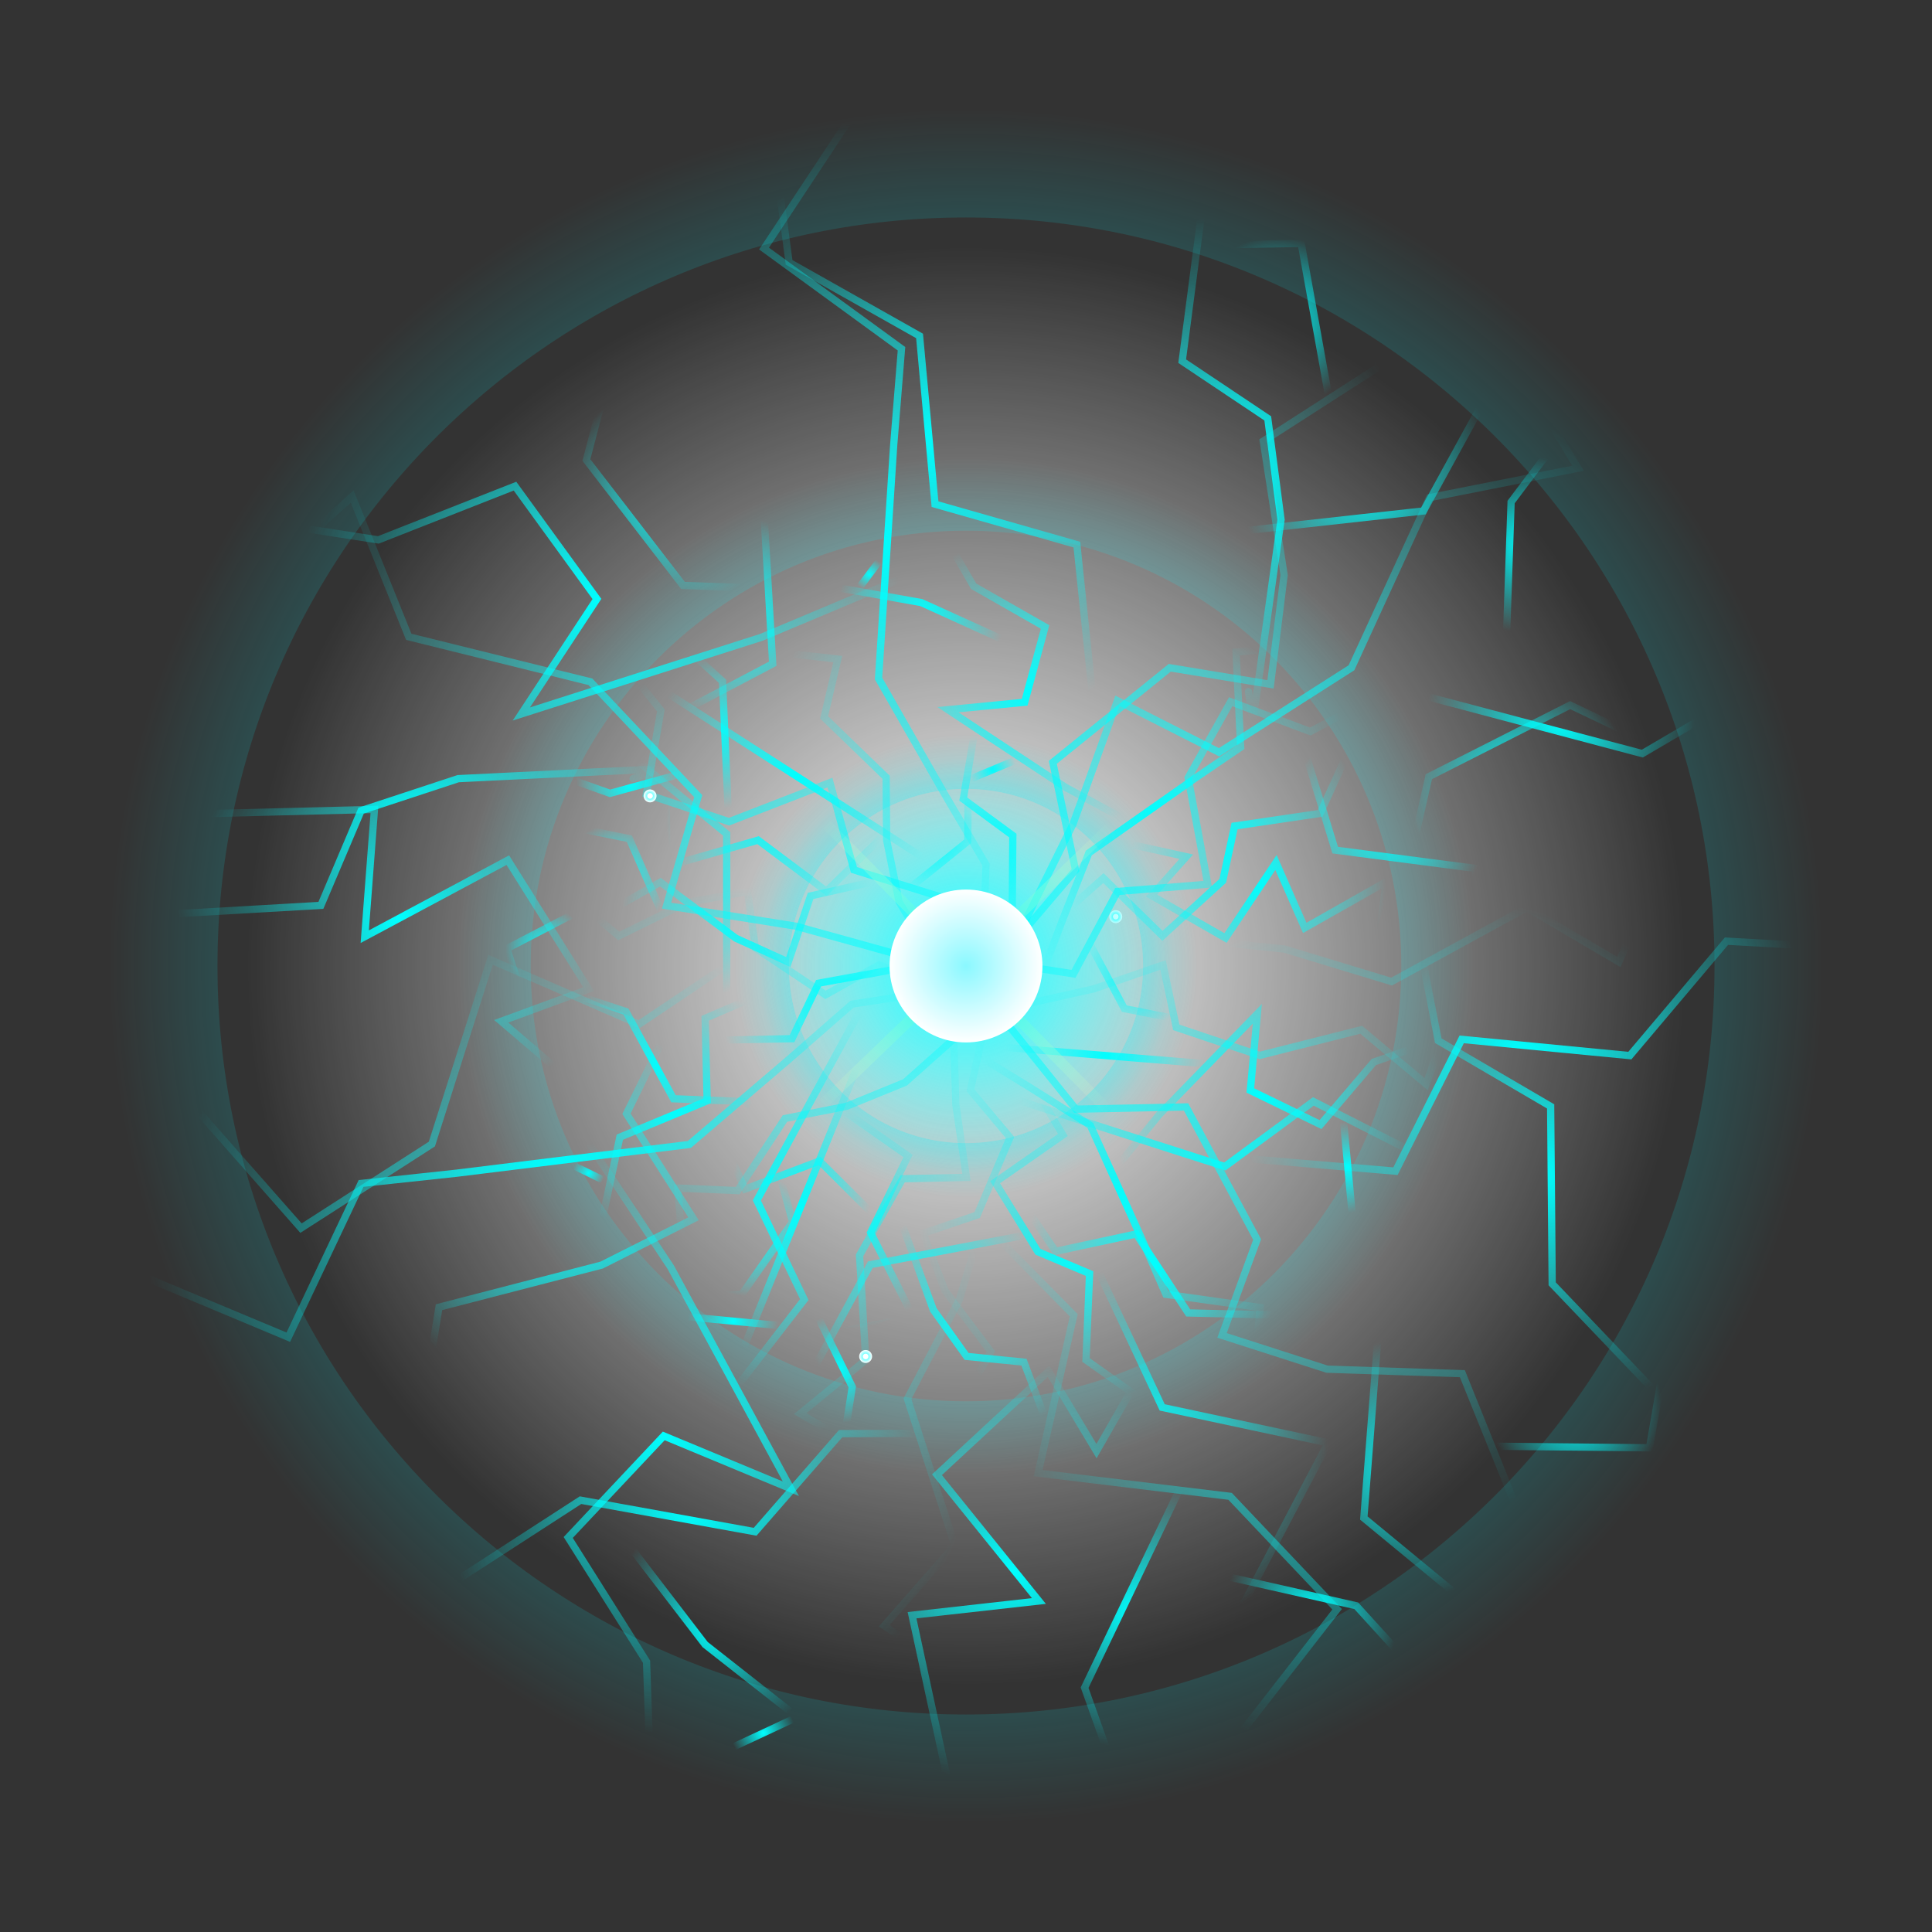 <svg version="1.1" xmlns="http://www.w3.org/2000/svg" xmlns:xlink="http://www.w3.org/1999/xlink" width="133.25" height="133.25" viewBox="0,0,133.25,133.25"><rect x="0" y="0" width="133.25" height="133.25" fill="#333333" stroke="none"/><defs><radialGradient cx="240" cy="180" r="49.597" gradientUnits="userSpaceOnUse" id="color-1"><stop offset="0" stop-color="#ffffff"/><stop offset="1" stop-color="#ffffff" stop-opacity="0"/></radialGradient><radialGradient cx="263.198" cy="179.364" r="40.298" gradientUnits="userSpaceOnUse" id="color-2"><stop offset="0" stop-color="#00ffff"/><stop offset="1" stop-color="#00ffff" stop-opacity="0"/></radialGradient><radialGradient cx="211.668" cy="207.708" r="30.108" gradientUnits="userSpaceOnUse" id="color-3"><stop offset="0" stop-color="#00ffff"/><stop offset="1" stop-color="#00ffff" stop-opacity="0"/></radialGradient><radialGradient cx="233.725" cy="150.813" r="28.997" gradientUnits="userSpaceOnUse" id="color-4"><stop offset="0" stop-color="#00ffff"/><stop offset="1" stop-color="#00ffff" stop-opacity="0"/></radialGradient><radialGradient cx="214.721" cy="154.761" r="20.67" gradientUnits="userSpaceOnUse" id="color-5"><stop offset="0" stop-color="#00ffff"/><stop offset="1" stop-color="#00ffff" stop-opacity="0"/></radialGradient><radialGradient cx="200.849" cy="176.687" r="14.722" gradientUnits="userSpaceOnUse" id="color-6"><stop offset="0" stop-color="#00ffff"/><stop offset="1" stop-color="#00ffff" stop-opacity="0"/></radialGradient><radialGradient cx="220.966" cy="217.432" r="16.506" gradientUnits="userSpaceOnUse" id="color-7"><stop offset="0" stop-color="#00ffff"/><stop offset="1" stop-color="#00ffff" stop-opacity="0"/></radialGradient><radialGradient cx="278.365" cy="186.219" r="20.075" gradientUnits="userSpaceOnUse" id="color-8"><stop offset="0" stop-color="#00ffff"/><stop offset="1" stop-color="#00ffff" stop-opacity="0"/></radialGradient><radialGradient cx="268.972" cy="170.144" r="6.989" gradientUnits="userSpaceOnUse" id="color-9"><stop offset="0" stop-color="#00ffff"/><stop offset="1" stop-color="#00ffff" stop-opacity="0"/></radialGradient><radialGradient cx="278.217" cy="167.637" r="7.733" gradientUnits="userSpaceOnUse" id="color-10"><stop offset="0" stop-color="#00ffff"/><stop offset="1" stop-color="#00ffff" stop-opacity="0"/></radialGradient><radialGradient cx="258.318" cy="145.757" r="17.398" gradientUnits="userSpaceOnUse" id="color-11"><stop offset="0" stop-color="#00ffff"/><stop offset="1" stop-color="#00ffff" stop-opacity="0"/></radialGradient><radialGradient cx="228.252" cy="166.873" r="10.409" gradientUnits="userSpaceOnUse" id="color-12"><stop offset="0" stop-color="#00ffff"/><stop offset="1" stop-color="#00ffff" stop-opacity="0"/></radialGradient><radialGradient cx="220.223" cy="174.011" r="8.476" gradientUnits="userSpaceOnUse" id="color-13"><stop offset="0" stop-color="#00ffff"/><stop offset="1" stop-color="#00ffff" stop-opacity="0"/></radialGradient><radialGradient cx="211.943" cy="196.465" r="13.086" gradientUnits="userSpaceOnUse" id="color-14"><stop offset="0" stop-color="#00ffff"/><stop offset="1" stop-color="#00ffff" stop-opacity="0"/></radialGradient><radialGradient cx="228.401" cy="196.019" r="13.532" gradientUnits="userSpaceOnUse" id="color-15"><stop offset="0" stop-color="#00ffff"/><stop offset="1" stop-color="#00ffff" stop-opacity="0"/></radialGradient><radialGradient cx="223.94" cy="204.495" r="3.123" gradientUnits="userSpaceOnUse" id="color-16"><stop offset="0" stop-color="#00ffff"/><stop offset="1" stop-color="#00ffff" stop-opacity="0"/></radialGradient><radialGradient cx="252.414" cy="213.268" r="12.563" gradientUnits="userSpaceOnUse" id="color-17"><stop offset="0" stop-color="#00ffff"/><stop offset="1" stop-color="#00ffff" stop-opacity="0"/></radialGradient><radialGradient cx="263.792" cy="224.718" r="6.097" gradientUnits="userSpaceOnUse" id="color-18"><stop offset="0" stop-color="#00ffff"/><stop offset="1" stop-color="#00ffff" stop-opacity="0"/></radialGradient><radialGradient cx="251.599" cy="224.718" r="9.22" gradientUnits="userSpaceOnUse" id="color-19"><stop offset="0" stop-color="#00ffff"/><stop offset="1" stop-color="#00ffff" stop-opacity="0"/></radialGradient><radialGradient cx="222.75" cy="225.611" r="7.733" gradientUnits="userSpaceOnUse" id="color-20"><stop offset="0" stop-color="#00ffff"/><stop offset="1" stop-color="#00ffff" stop-opacity="0"/></radialGradient><radialGradient cx="226.022" cy="232.897" r="2.231" gradientUnits="userSpaceOnUse" id="color-21"><stop offset="0" stop-color="#00ffff"/><stop offset="1" stop-color="#00ffff" stop-opacity="0"/></radialGradient><radialGradient cx="270.746" cy="214.607" r="8.922" gradientUnits="userSpaceOnUse" id="color-22"><stop offset="0" stop-color="#00ffff"/><stop offset="1" stop-color="#00ffff" stop-opacity="0"/></radialGradient><radialGradient cx="282.083" cy="210.647" r="5.948" gradientUnits="userSpaceOnUse" id="color-23"><stop offset="0" stop-color="#00ffff"/><stop offset="1" stop-color="#00ffff" stop-opacity="0"/></radialGradient><radialGradient cx="223.627" cy="193.812" r="19.268" gradientUnits="userSpaceOnUse" id="color-24"><stop offset="0" stop-color="#00ffff"/><stop offset="1" stop-color="#00ffff" stop-opacity="0"/></radialGradient><radialGradient cx="246.018" cy="168.382" r="20.518" gradientUnits="userSpaceOnUse" id="color-25"><stop offset="0" stop-color="#00ffff"/><stop offset="1" stop-color="#00ffff" stop-opacity="0"/></radialGradient><radialGradient cx="250.316" cy="196.147" r="13.224" gradientUnits="userSpaceOnUse" id="color-26"><stop offset="0" stop-color="#00ffff"/><stop offset="1" stop-color="#00ffff" stop-opacity="0"/></radialGradient><radialGradient cx="260.349" cy="189.017" r="10.679" gradientUnits="userSpaceOnUse" id="color-27"><stop offset="0" stop-color="#00ffff"/><stop offset="1" stop-color="#00ffff" stop-opacity="0"/></radialGradient><radialGradient cx="260.009" cy="174.237" r="8.949" gradientUnits="userSpaceOnUse" id="color-28"><stop offset="0" stop-color="#00ffff"/><stop offset="1" stop-color="#00ffff" stop-opacity="0"/></radialGradient><radialGradient cx="219.862" cy="189.985" r="8.89" gradientUnits="userSpaceOnUse" id="color-29"><stop offset="0" stop-color="#00ffff"/><stop offset="1" stop-color="#00ffff" stop-opacity="0"/></radialGradient><radialGradient cx="228.717" cy="195.261" r="4.853" gradientUnits="userSpaceOnUse" id="color-30"><stop offset="0" stop-color="#00ffff"/><stop offset="1" stop-color="#00ffff" stop-opacity="0"/></radialGradient><radialGradient cx="224.96" cy="198.465" r="4.315" gradientUnits="userSpaceOnUse" id="color-31"><stop offset="0" stop-color="#00ffff"/><stop offset="1" stop-color="#00ffff" stop-opacity="0"/></radialGradient><radialGradient cx="240.505" cy="204.445" r="8.122" gradientUnits="userSpaceOnUse" id="color-32"><stop offset="0" stop-color="#00ffff"/><stop offset="1" stop-color="#00ffff" stop-opacity="0"/></radialGradient><radialGradient cx="247.349" cy="199.605" r="10.699" gradientUnits="userSpaceOnUse" id="color-33"><stop offset="0" stop-color="#00ffff"/><stop offset="1" stop-color="#00ffff" stop-opacity="0"/></radialGradient><radialGradient cx="249.629" cy="186.178" r="6.905" gradientUnits="userSpaceOnUse" id="color-34"><stop offset="0" stop-color="#00ffff"/><stop offset="1" stop-color="#00ffff" stop-opacity="0"/></radialGradient><radialGradient cx="251.713" cy="180.536" r="3.85" gradientUnits="userSpaceOnUse" id="color-35"><stop offset="0" stop-color="#00ffff"/><stop offset="1" stop-color="#00ffff" stop-opacity="0"/></radialGradient><radialGradient cx="241.521" cy="171.822" r="7.898" gradientUnits="userSpaceOnUse" id="color-36"><stop offset="0" stop-color="#00ffff"/><stop offset="1" stop-color="#00ffff" stop-opacity="0"/></radialGradient><radialGradient cx="241.843" cy="166.46" r="1.621" gradientUnits="userSpaceOnUse" id="color-37"><stop offset="0" stop-color="#00ffff"/><stop offset="1" stop-color="#00ffff" stop-opacity="0"/></radialGradient><radialGradient cx="226.766" cy="169.965" r="7.454" gradientUnits="userSpaceOnUse" id="color-38"><stop offset="0" stop-color="#00ffff"/><stop offset="1" stop-color="#00ffff" stop-opacity="0"/></radialGradient><radialGradient cx="216.831" cy="167.391" r="3.717" gradientUnits="userSpaceOnUse" id="color-39"><stop offset="0" stop-color="#00ffff"/><stop offset="1" stop-color="#00ffff" stop-opacity="0"/></radialGradient><radialGradient cx="222.486" cy="163.958" r="5.259" gradientUnits="userSpaceOnUse" id="color-40"><stop offset="0" stop-color="#00ffff"/><stop offset="1" stop-color="#00ffff" stop-opacity="0"/></radialGradient><radialGradient cx="236.865" cy="155.718" r="5.784" gradientUnits="userSpaceOnUse" id="color-41"><stop offset="0" stop-color="#00ffff"/><stop offset="1" stop-color="#00ffff" stop-opacity="0"/></radialGradient><radialGradient cx="233.329" cy="152.981" r="1.102" gradientUnits="userSpaceOnUse" id="color-42"><stop offset="0" stop-color="#00ffff"/><stop offset="1" stop-color="#00ffff" stop-opacity="0"/></radialGradient><radialGradient cx="215.823" cy="173.929" r="3.747" gradientUnits="userSpaceOnUse" id="color-43"><stop offset="0" stop-color="#00ffff"/><stop offset="1" stop-color="#00ffff" stop-opacity="0"/></radialGradient><radialGradient cx="211.059" cy="178.773" r="2.816" gradientUnits="userSpaceOnUse" id="color-44"><stop offset="0" stop-color="#00ffff"/><stop offset="1" stop-color="#00ffff" stop-opacity="0"/></radialGradient><radialGradient cx="234.317" cy="160.008" r="40.298" gradientUnits="userSpaceOnUse" id="color-45"><stop offset="0" stop-color="#00ffff"/><stop offset="1" stop-color="#00ffff" stop-opacity="0"/></radialGradient><radialGradient cx="271.782" cy="205.34" r="30.108" gradientUnits="userSpaceOnUse" id="color-46"><stop offset="0" stop-color="#00ffff"/><stop offset="1" stop-color="#00ffff" stop-opacity="0"/></radialGradient><radialGradient cx="211.77" cy="194.292" r="28.997" gradientUnits="userSpaceOnUse" id="color-47"><stop offset="0" stop-color="#00ffff"/><stop offset="1" stop-color="#00ffff" stop-opacity="0"/></radialGradient><radialGradient cx="219.196" cy="212.225" r="20.67" gradientUnits="userSpaceOnUse" id="color-48"><stop offset="0" stop-color="#00ffff"/><stop offset="1" stop-color="#00ffff" stop-opacity="0"/></radialGradient><radialGradient cx="243.327" cy="221.76" r="14.722" gradientUnits="userSpaceOnUse" id="color-49"><stop offset="0" stop-color="#00ffff"/><stop offset="1" stop-color="#00ffff" stop-opacity="0"/></radialGradient><radialGradient cx="279.599" cy="194.39" r="16.506" gradientUnits="userSpaceOnUse" id="color-50"><stop offset="0" stop-color="#00ffff"/><stop offset="1" stop-color="#00ffff" stop-opacity="0"/></radialGradient><radialGradient cx="238.22" cy="143.827" r="20.075" gradientUnits="userSpaceOnUse" id="color-51"><stop offset="0" stop-color="#00ffff"/><stop offset="1" stop-color="#00ffff" stop-opacity="0"/></radialGradient><radialGradient cx="224.182" cy="156.055" r="6.989" gradientUnits="userSpaceOnUse" id="color-52"><stop offset="0" stop-color="#00ffff"/><stop offset="1" stop-color="#00ffff" stop-opacity="0"/></radialGradient><radialGradient cx="219.993" cy="147.442" r="7.733" gradientUnits="userSpaceOnUse" id="color-53"><stop offset="0" stop-color="#00ffff"/><stop offset="1" stop-color="#00ffff" stop-opacity="0"/></radialGradient><radialGradient cx="202.212" cy="171.075" r="17.398" gradientUnits="userSpaceOnUse" id="color-54"><stop offset="0" stop-color="#00ffff"/><stop offset="1" stop-color="#00ffff" stop-opacity="0"/></radialGradient><radialGradient cx="228.569" cy="196.67" r="10.409" gradientUnits="userSpaceOnUse" id="color-55"><stop offset="0" stop-color="#00ffff"/><stop offset="1" stop-color="#00ffff" stop-opacity="0"/></radialGradient><radialGradient cx="237.08" cy="203.227" r="8.476" gradientUnits="userSpaceOnUse" id="color-56"><stop offset="0" stop-color="#00ffff"/><stop offset="1" stop-color="#00ffff" stop-opacity="0"/></radialGradient><radialGradient cx="257.175" cy="191.083" r="13.532" gradientUnits="userSpaceOnUse" id="color-57"><stop offset="0" stop-color="#00ffff"/><stop offset="1" stop-color="#00ffff" stop-opacity="0"/></radialGradient><radialGradient cx="266.335" cy="193.884" r="3.123" gradientUnits="userSpaceOnUse" id="color-58"><stop offset="0" stop-color="#00ffff"/><stop offset="1" stop-color="#00ffff" stop-opacity="0"/></radialGradient><radialGradient cx="278.763" cy="150.957" r="6.097" gradientUnits="userSpaceOnUse" id="color-59"><stop offset="0" stop-color="#00ffff"/><stop offset="1" stop-color="#00ffff" stop-opacity="0"/></radialGradient><radialGradient cx="281.039" cy="162.936" r="9.22" gradientUnits="userSpaceOnUse" id="color-60"><stop offset="0" stop-color="#00ffff"/><stop offset="1" stop-color="#00ffff" stop-opacity="0"/></radialGradient><radialGradient cx="267.531" cy="146.013" r="8.922" gradientUnits="userSpaceOnUse" id="color-61"><stop offset="0" stop-color="#00ffff"/><stop offset="1" stop-color="#00ffff" stop-opacity="0"/></radialGradient><radialGradient cx="261.525" cy="135.615" r="5.948" gradientUnits="userSpaceOnUse" id="color-62"><stop offset="0" stop-color="#00ffff"/><stop offset="1" stop-color="#00ffff" stop-opacity="0"/></radialGradient><radialGradient cx="255.898" cy="196.186" r="19.268" gradientUnits="userSpaceOnUse" id="color-63"><stop offset="0" stop-color="#00ffff"/><stop offset="1" stop-color="#00ffff" stop-opacity="0"/></radialGradient><radialGradient cx="226.735" cy="178.935" r="20.518" gradientUnits="userSpaceOnUse" id="color-64"><stop offset="0" stop-color="#00ffff"/><stop offset="1" stop-color="#00ffff" stop-opacity="0"/></radialGradient><radialGradient cx="253.21" cy="169.53" r="13.224" gradientUnits="userSpaceOnUse" id="color-65"><stop offset="0" stop-color="#00ffff"/><stop offset="1" stop-color="#00ffff" stop-opacity="0"/></radialGradient><radialGradient cx="244.333" cy="161.004" r="10.679" gradientUnits="userSpaceOnUse" id="color-66"><stop offset="0" stop-color="#00ffff"/><stop offset="1" stop-color="#00ffff" stop-opacity="0"/></radialGradient><radialGradient cx="218.942" cy="186.641" r="6.921" gradientUnits="userSpaceOnUse" id="color-67"><stop offset="0" stop-color="#00ffff"/><stop offset="1" stop-color="#00ffff" stop-opacity="0"/></radialGradient><radialGradient cx="252.841" cy="200.599" r="8.89" gradientUnits="userSpaceOnUse" id="color-68"><stop offset="0" stop-color="#00ffff"/><stop offset="1" stop-color="#00ffff" stop-opacity="0"/></radialGradient><radialGradient cx="257.161" cy="171.799" r="10.699" gradientUnits="userSpaceOnUse" id="color-69"><stop offset="0" stop-color="#00ffff"/><stop offset="1" stop-color="#00ffff" stop-opacity="0"/></radialGradient><radialGradient cx="237.612" cy="171.071" r="3.85" gradientUnits="userSpaceOnUse" id="color-70"><stop offset="0" stop-color="#00ffff"/><stop offset="1" stop-color="#00ffff" stop-opacity="0"/></radialGradient><radialGradient cx="224.992" cy="176.655" r="8.736" gradientUnits="userSpaceOnUse" id="color-71"><stop offset="0" stop-color="#00ffff"/><stop offset="1" stop-color="#00ffff" stop-opacity="0"/></radialGradient><radialGradient cx="230.954" cy="182.711" r="7.898" gradientUnits="userSpaceOnUse" id="color-72"><stop offset="0" stop-color="#00ffff"/><stop offset="1" stop-color="#00ffff" stop-opacity="0"/></radialGradient><radialGradient cx="231.885" cy="197.553" r="7.454" gradientUnits="userSpaceOnUse" id="color-73"><stop offset="0" stop-color="#00ffff"/><stop offset="1" stop-color="#00ffff" stop-opacity="0"/></radialGradient><radialGradient cx="231.211" cy="207.795" r="3.717" gradientUnits="userSpaceOnUse" id="color-74"><stop offset="0" stop-color="#00ffff"/><stop offset="1" stop-color="#00ffff" stop-opacity="0"/></radialGradient><radialGradient cx="213.974" cy="194.276" r="1.102" gradientUnits="userSpaceOnUse" id="color-75"><stop offset="0" stop-color="#00ffff"/><stop offset="1" stop-color="#00ffff" stop-opacity="0"/></radialGradient><radialGradient cx="218.208" cy="168.269" r="0.446" gradientUnits="userSpaceOnUse" id="color-76"><stop offset="0" stop-color="#00ffff"/><stop offset="1" stop-color="#00ffff" stop-opacity="0"/></radialGradient><radialGradient cx="250.328" cy="176.597" r="0.446" gradientUnits="userSpaceOnUse" id="color-77"><stop offset="0" stop-color="#00ffff"/><stop offset="1" stop-color="#00ffff" stop-opacity="0"/></radialGradient><radialGradient cx="233.078" cy="206.932" r="0.446" gradientUnits="userSpaceOnUse" id="color-78"><stop offset="0" stop-color="#00ffff"/><stop offset="1" stop-color="#00ffff" stop-opacity="0"/></radialGradient><radialGradient cx="240" cy="180" r="13.99" gradientUnits="userSpaceOnUse" id="color-79"><stop offset="0" stop-color="#fffdb6"/><stop offset="1" stop-color="#fffdb6" stop-opacity="0"/></radialGradient><radialGradient cx="240" cy="180" r="13.99" gradientUnits="userSpaceOnUse" id="color-80"><stop offset="0" stop-color="#fffdb6"/><stop offset="1" stop-color="#fffdb6" stop-opacity="0"/></radialGradient><radialGradient cx="240" cy="180" r="14.311" gradientUnits="userSpaceOnUse" id="color-81"><stop offset="0" stop-color="#00fcff"/><stop offset="1" stop-color="#00fcff" stop-opacity="0"/></radialGradient><radialGradient cx="240" cy="180" r="35.023" gradientUnits="userSpaceOnUse" id="color-82"><stop offset="0" stop-color="#00f5ff"/><stop offset="1" stop-color="#00f5ff" stop-opacity="0"/></radialGradient><radialGradient cx="240" cy="180" r="59.125" gradientUnits="userSpaceOnUse" id="color-83"><stop offset="0" stop-color="#00f5ff"/><stop offset="1" stop-color="#00f5ff" stop-opacity="0"/></radialGradient><radialGradient cx="240" cy="180" r="15.968" gradientUnits="userSpaceOnUse" id="color-84"><stop offset="0" stop-color="#00f5ff"/><stop offset="1" stop-color="#00f5ff" stop-opacity="0"/></radialGradient><radialGradient cx="240" cy="180" r="5.272" gradientUnits="userSpaceOnUse" id="color-85"><stop offset="0" stop-color="#8af8ff"/><stop offset="1" stop-color="#ffffff"/></radialGradient></defs><g transform="translate(-173.375,-113.375)"><g data-paper-data="{&quot;isPaintingLayer&quot;:true}" fill-rule="nonzero" stroke-linejoin="miter" stroke-miterlimit="10" stroke-dasharray="" stroke-dashoffset="0" style="mix-blend-mode: normal"><path d="M190.403,180c0,-27.392 22.205,-49.597 49.597,-49.597c27.392,0 49.597,22.205 49.597,49.597c0,27.392 -22.205,49.597 -49.597,49.597c-27.392,0 -49.597,-22.205 -49.597,-49.597z" fill="url(#color-1)" stroke="none" stroke-width="0" stroke-linecap="butt"/><path d="M285.949,219.662l-8.191,-2.815l-3.524,-8.73l-9.337,-0.311l-7.239,-2.329l2.421,-6.615l-4.901,-9.142l-7.596,0.153l-7.136,-8.872l3.524,-3.881l3.412,-6.914l3.059,-8.503l7.013,3.557l9.134,-5.832l5.388,-11.731l10.235,-2.028l-3.994,-6.602" fill="none" stroke="url(#color-2)" stroke-width="0.5" stroke-linecap="round"/><path d="M181.56,190.219h5.651l6.923,7.86l9.028,-5.799l4.044,-12.709l10.239,4.447l9.553,-6.407l7.777,5.83l6.266,-2.74l0.735,14.847l-2.229,7.455l-3.586,6.844l3.269,10.112l-4.868,5.543l6.665,4.568l-1.771,7.733" fill="none" stroke="url(#color-3)" stroke-width="0.5" stroke-linecap="round"/><path d="M240.149,179.81l1.084,-2.74l0.148,-4.063l-2.923,-4.978l-4.491,-7.856l1.048,-16.125l0.536,-6.62l-9.48,-6.91l5.752,-8.701" fill="none" stroke="url(#color-4)" stroke-width="0.5" stroke-linecap="round"/><path d="M235.39,153.341l-9.502,3.99l-16.557,5.287l5.214,-7.933l-5.65,-7.781l-9.425,3.708l-5.42,-0.84" fill="none" stroke="url(#color-5)" stroke-width="0.5" stroke-linecap="round"/><path d="M192.861,161.966l-5.141,7.523l11.481,-0.289l-0.67,8.779l9.869,-5.28l5.578,8.897l-6.033,2.217l5.747,4.918l-3.878,2.679" fill="none" stroke="url(#color-6)" stroke-width="0.5" stroke-linecap="round"/><path d="M204.46,222.636l8.954,-5.795l12.042,2.18l5.898,-6.768l6.117,-0.027" fill="none" stroke="url(#color-7)" stroke-width="0.5" stroke-linecap="round"/><path d="M298.44,178.621l-5.99,-0.334l-6.665,7.893l-11.597,-1.119l-4.568,9.091l-11.33,-0.958" fill="none" stroke="url(#color-8)" stroke-width="0.5" stroke-linecap="round"/><path d="M274.945,177.133l0.248,-3.856l-9.73,-1.269l-2.712,-8.854" fill="none" stroke="url(#color-9)" stroke-width="0.5" stroke-linecap="round"/><path d="M270.484,173.267l1.439,-6.326l9.743,-4.935l4.282,2.041" fill="none" stroke="url(#color-10)" stroke-width="0.5" stroke-linecap="round"/><path d="M256.209,128.359l-1.299,9.926l5.902,3.945l0.916,6.992l-1.949,13.934l-0.297,-2.082" fill="none" stroke="url(#color-11)" stroke-width="0.5" stroke-linecap="round"/><path d="M217.843,160.181l20.818,13.383" fill="none" stroke="url(#color-12)" stroke-width="0.5" stroke-linecap="round"/><path d="M216.951,165.535l6.543,5.353v11.599" fill="none" stroke="url(#color-13)" stroke-width="0.5" stroke-linecap="round"/><path d="M219.925,183.379l-3.342,6.811l4.626,7.246l-6.34,3.192l-11.215,2.904l-0.979,6.019" fill="none" stroke="url(#color-14)" stroke-width="0.5" stroke-linecap="round"/><path d="M223.791,209.551l5.056,-6.543l-3.271,-6.84l7.435,-13.681" fill="none" stroke="url(#color-15)" stroke-width="0.5" stroke-linecap="round"/><path d="M220.817,204.197l6.246,0.595" fill="none" stroke="url(#color-16)" stroke-width="0.5" stroke-linecap="round"/><path d="M239.851,203.603l9.22,-2.677l4.461,9.517l11.445,2.445l-6.686,12.723" fill="none" stroke="url(#color-17)" stroke-width="0.5" stroke-linecap="round"/><path d="M257.696,222.042l9.22,2.082l2.974,3.271" fill="none" stroke="url(#color-18)" stroke-width="0.5" stroke-linecap="round"/><path d="M249.666,233.938l-1.487,-4.164l6.84,-14.275" fill="none" stroke="url(#color-19)" stroke-width="0.5" stroke-linecap="round"/><path d="M230.334,233.343l-8.327,-6.543l-6.84,-8.922" fill="none" stroke="url(#color-20)" stroke-width="0.5" stroke-linecap="round"/><path d="M223.791,233.938l4.461,-2.082" fill="none" stroke="url(#color-21)" stroke-width="0.5" stroke-linecap="round"/><path d="M274.053,223.529l-6.615,-5.455l0.964,-12.39" fill="none" stroke="url(#color-22)" stroke-width="0.5" stroke-linecap="round"/><path d="M288.031,208.064l-0.89,5.166l-11.006,-0.111" fill="none" stroke="url(#color-23)" stroke-width="0.5" stroke-linecap="round"/><path d="M207.22,175.312l4.787,-0.768l4.041,3.383l4.694,-2.307l4.189,-0.757l0.548,3.905l4.83,3.223l3.711,-2.077l5.862,2.501l-0.717,2.846l0.137,4.314l0.73,5.006l-4.401,0.091l-2.974,5.288l0.431,7.214l-4.52,3.699l3.713,2.208" data-paper-data="{&quot;index&quot;:null}" fill="none" stroke="url(#color-24)" stroke-width="0.5" stroke-linecap="round"/><path d="M266.536,162.341l-2.791,1.489l-5.491,-2.057l-2.931,5.243l1.352,7.343l-6.229,0.502l-3.03,5.682l-5.378,-0.83l-2.373,3.005l-4.276,-7.139l-0.864,-4.269l-0.033,-4.325l-4.28,-4.133l0.944,-4.021l-4.496,-0.5l-1.164,-4.286" data-paper-data="{&quot;index&quot;:null}" fill="none" stroke="url(#color-25)" stroke-width="0.5" stroke-linecap="round"/><path d="M240.344,182.924l0.187,1.639l0.998,2.046l2.756,1.688l4.289,2.696l3.732,8.24l1.48,3.411l6.503,0.914l-0.547,5.813" data-paper-data="{&quot;index&quot;:null}" fill="none" stroke="url(#color-26)" stroke-width="0.5" stroke-linecap="round"/><path d="M249.67,194.742l3.641,-4.475l6.784,-6.975l-0.485,5.292l4.841,2.354l3.677,-4.315l2.898,-1.014" data-paper-data="{&quot;index&quot;:null}" fill="none" stroke="url(#color-27)" stroke-width="0.5" stroke-linecap="round"/><path d="M268.401,179.274l0.556,-5.07l-5.594,3.169l-1.983,-4.512l-3.482,5.209l-5.1,-2.924l2.395,-2.685l-4.135,-0.914l1.209,-2.345" data-paper-data="{&quot;index&quot;:null}" fill="none" stroke="url(#color-28)" stroke-width="0.5" stroke-linecap="round"/><path d="M211.868,198.874l3.046,-1.414l1.211,-5.655l6.023,-2.504l-0.14,-5.694l5.848,-2.513" data-paper-data="{&quot;index&quot;:null}" fill="none" stroke="url(#color-29)" stroke-width="0.5" stroke-linecap="round"/><path d="M223.864,193.416l0.894,1.97l5.14,-1.938l3.673,3.658" data-paper-data="{&quot;index&quot;:null}" fill="none" stroke="url(#color-30)" stroke-width="0.5" stroke-linecap="round"/><path d="M227.086,194.15l0.956,3.503l-3.512,5.005l-2.653,0.121" data-paper-data="{&quot;index&quot;:null}" fill="none" stroke="url(#color-31)" stroke-width="0.5" stroke-linecap="round"/><path d="M245.972,212.567l-1.974,-5.245l-3.955,-0.393l-2.295,-3.212l-2.71,-7.395l0.696,0.95" data-paper-data="{&quot;index&quot;:null}" fill="none" stroke="url(#color-32)" stroke-width="0.5" stroke-linecap="round"/><path d="M252.69,210.303l-4.413,-3.13l0.245,-5.959l-3.562,-1.505l-2.951,-4.796l4.674,-3.258l-1.637,-2.748" data-paper-data="{&quot;index&quot;:null}" fill="none" stroke="url(#color-33)" stroke-width="0.5" stroke-linecap="round"/><path d="M242.724,185.616l13.809,1.123" data-paper-data="{&quot;index&quot;:null}" fill="none" stroke="url(#color-34)" stroke-width="0.5" stroke-linecap="round"/><path d="M255.563,183.86l-4.642,-0.919l-3.057,-5.729" data-paper-data="{&quot;index&quot;:null}" fill="none" stroke="url(#color-35)" stroke-width="0.5" stroke-linecap="round"/><path d="M240.584,163.924l-0.773,4.564l3.419,2.516l-0.066,8.716" data-paper-data="{&quot;index&quot;:null}" fill="none" stroke="url(#color-36)" stroke-width="0.5" stroke-linecap="round"/><path d="M243.464,165.784l-3.241,1.352" data-paper-data="{&quot;index&quot;:null}" fill="none" stroke="url(#color-37)" stroke-width="0.5" stroke-linecap="round"/><path d="M234.22,171.094l-3.848,3.752l-4.712,-3.525l-6.297,1.809l-0.051,-8.046" data-paper-data="{&quot;index&quot;:null}" fill="none" stroke="url(#color-38)" stroke-width="0.5" stroke-linecap="round"/><path d="M220.547,166.691l-5.102,1.402l-2.331,-0.832" data-paper-data="{&quot;index&quot;:null}" fill="none" stroke="url(#color-39)" stroke-width="0.5" stroke-linecap="round"/><path d="M221.378,158.699l1.832,1.664l0.384,8.853" data-paper-data="{&quot;index&quot;:null}" fill="none" stroke="url(#color-40)" stroke-width="0.5" stroke-linecap="round"/><path d="M231.082,153.898l5.837,1.037l5.73,2.604" data-paper-data="{&quot;index&quot;:null}" fill="none" stroke="url(#color-41)" stroke-width="0.5" stroke-linecap="round"/><path d="M234.157,151.879l-1.655,2.204" data-paper-data="{&quot;index&quot;:null}" fill="none" stroke="url(#color-42)" stroke-width="0.5" stroke-linecap="round"/><path d="M212.077,170.267l4.704,0.951l2.789,6.373" data-paper-data="{&quot;index&quot;:null}" fill="none" stroke="url(#color-43)" stroke-width="0.5" stroke-linecap="round"/><path d="M209.249,181.589l-0.922,-2.786l5.465,-2.846" data-paper-data="{&quot;index&quot;:null}" fill="none" stroke="url(#color-44)" stroke-width="0.5" stroke-linecap="round"/><path d="M269.66,130.133l-1.237,8.572l-7.919,5.092l1.437,9.231l-0.937,7.547l-6.951,-1.144l-8.066,6.522l1.568,7.434l-7.384,8.666l-4.471,-2.737l-7.429,-2.061l-8.925,-1.418l2.186,-7.553l-7.435,-7.885l-12.531,-3.103l-3.903,-9.676l-5.741,5.156" fill="none" stroke="url(#color-45)" stroke-width="0.5" stroke-linecap="round"/><path d="M260.221,238.184l-1.055,-5.551l6.43,-8.269l-7.382,-7.787l-13.24,-1.6l2.457,-10.889l-8.077,-8.189l4.276,-8.729l-3.861,-5.644l14.449,-3.494l7.74,0.798l7.393,2.245l9.324,-5.099l6.354,3.748l3.244,-7.401l7.928,0.296" fill="none" stroke="url(#color-46)" stroke-width="0.5" stroke-linecap="round"/><path d="M239.058,182.568l-2.895,-0.553l-4.019,0.613l-4.345,3.801l-6.88,5.879l-16.037,1.981l-6.604,0.709l-5.019,10.604l-9.622,-4.026" fill="none" stroke="url(#color-47)" stroke-width="0.5" stroke-linecap="round"/><path d="M213.943,192.184l5.693,8.59l8.285,15.279l-8.767,-3.642l-6.589,7.003l5.402,8.567l0.186,5.481" fill="none" stroke="url(#color-48)" stroke-width="0.5" stroke-linecap="round"/><path d="M230.355,232.355l8.35,3.646l-2.427,-11.225l8.75,-0.98l-7.03,-8.709l7.699,-7.141l3.304,5.513l3.759,-6.564l3.356,3.31" fill="none" stroke="url(#color-49)" stroke-width="0.5" stroke-linecap="round"/><path d="M287.794,209.635l-7.365,-7.715l-0.106,-12.237l-7.75,-4.531l-1.168,-6.005" fill="none" stroke="url(#color-50)" stroke-width="0.5" stroke-linecap="round"/><path d="M227.008,125.523l0.79,5.947l8.999,5.074l1.066,11.602l9.784,2.79l1.174,11.31" fill="none" stroke="url(#color-51)" stroke-width="0.5" stroke-linecap="round"/><path d="M229.933,148.883l-3.834,0.476l0.57,9.796l-8.192,4.317" fill="none" stroke="url(#color-52)" stroke-width="0.5" stroke-linecap="round"/><path d="M226.967,153.987l-6.483,-0.233l-6.667,-8.651l1.206,-4.588" fill="none" stroke="url(#color-53)" stroke-width="0.5" stroke-linecap="round"/><path d="M185.513,176.395l9.994,-0.576l2.774,-6.535l6.698,-2.205l14.053,-0.686l-1.99,0.681" fill="none" stroke="url(#color-54)" stroke-width="0.5" stroke-linecap="round"/><path d="M223.938,208.146l9.262,-22.951" fill="none" stroke="url(#color-55)" stroke-width="0.5" stroke-linecap="round"/><path d="M229.364,208.023l4.038,-7.427l11.395,-2.165" fill="none" stroke="url(#color-56)" stroke-width="0.5" stroke-linecap="round"/><path d="M271.329,193.086l-7.372,-3.746l-6.109,4.491l-14.828,-4.751" fill="none" stroke="url(#color-57)" stroke-width="0.5" stroke-linecap="round"/><path d="M266.044,190.76l0.582,6.247" fill="none" stroke="url(#color-58)" stroke-width="0.5" stroke-linecap="round"/><path d="M277.272,157.446l0.324,-9.446l2.659,-3.532" fill="none" stroke="url(#color-59)" stroke-width="0.5" stroke-linecap="round"/><path d="M290.458,163.114l-3.813,2.238l-15.301,-4.055" fill="none" stroke="url(#color-60)" stroke-width="0.5" stroke-linecap="round"/><path d="M275.679,141.099l-4.124,7.517l-12.352,1.366" fill="none" stroke="url(#color-61)" stroke-width="0.5" stroke-linecap="round"/><path d="M257.877,130.253l5.242,-0.09l1.946,10.834" fill="none" stroke="url(#color-62)" stroke-width="0.5" stroke-linecap="round"/><path d="M240.786,215.758l-1.648,-4.56l2.569,-4.602l-3.143,-4.181l-1.526,-3.974l3.734,-1.267l2.265,-5.347l-2.734,-3.258l1.363,-6.226l2.93,0.173l4.213,-0.94l4.782,-1.652l0.911,4.307l5.75,1.935l7.007,-1.77l4.478,3.75l1.476,-4.059" data-paper-data="{&quot;index&quot;:null}" fill="none" stroke="url(#color-63)" stroke-width="0.5" stroke-linecap="round"/><path d="M216.97,159.905l1.984,2.464l-0.996,5.778l5.698,1.9l6.961,-2.699l1.656,6.025l6.148,1.916l0.189,5.438l3.395,1.77l-6.215,5.533l-4.033,1.646l-4.243,0.84l-3.261,4.976l-4.126,-0.176l0.348,4.51l-3.993,1.943" data-paper-data="{&quot;index&quot;:null}" fill="none" stroke="url(#color-64)" stroke-width="0.5" stroke-linecap="round"/><path d="M242.08,181.795l1.575,-0.49l1.823,-1.362l1.144,-3.022l1.849,-4.717l7.398,-5.205l3.075,-2.091l-0.316,-6.56l5.813,-0.548" data-paper-data="{&quot;index&quot;:null}" fill="none" stroke="url(#color-65)" stroke-width="0.5" stroke-linecap="round"/><path d="M251.95,170.427l-5.076,-2.742l-8.119,-5.363l5.29,-0.512l1.408,-5.195l-4.926,-2.807l-1.537,-2.658" data-paper-data="{&quot;index&quot;:null}" fill="none" stroke="url(#color-66)" stroke-width="0.5" stroke-linecap="round"/><path d="M210.877,181.272l5.671,1.869l3.278,6.016l5.022,0.195l2.159,2.658" data-paper-data="{&quot;index&quot;:null}" fill="none" stroke="url(#color-67)" stroke-width="0.5" stroke-linecap="round"/><path d="M263.066,206.793l-1.957,-2.729l-5.782,-0.135l-3.584,-5.449l-5.567,1.2l-3.56,-5.276" data-paper-data="{&quot;index&quot;:null}" fill="none" stroke="url(#color-68)" stroke-width="0.5" stroke-linecap="round"/><path d="M266.674,164.555l-2.251,4.92l-5.9,0.871l-0.814,3.78l-4.161,3.795l-4.073,-3.984l-2.394,2.121" data-paper-data="{&quot;index&quot;:null}" fill="none" stroke="url(#color-69)" stroke-width="0.5" stroke-linecap="round"/><path d="M240.159,166.669l-0.037,4.732l-5.057,4.073" data-paper-data="{&quot;index&quot;:null}" fill="none" stroke="url(#color-70)" stroke-width="0.5" stroke-linecap="round"/><path d="M233.423,174.231l-4.143,0.935l-1.535,4.561l-3.618,-1.643l-5.204,-3.87l-2.968,1.687" data-paper-data="{&quot;index&quot;:null}" fill="none" stroke="url(#color-71)" stroke-width="0.5" stroke-linecap="round"/><path d="M223.37,185.106l4.628,-0.093l1.834,-3.828l8.575,-1.562" data-paper-data="{&quot;index&quot;:null}" fill="none" stroke="url(#color-72)" stroke-width="0.5" stroke-linecap="round"/><path d="M231.602,190.02l4.404,3.08l-2.583,5.287l2.952,5.848l-7.895,1.552" data-paper-data="{&quot;index&quot;:null}" fill="none" stroke="url(#color-73)" stroke-width="0.5" stroke-linecap="round"/><path d="M229.828,204.274l2.329,4.751l-0.382,2.445" data-paper-data="{&quot;index&quot;:null}" fill="none" stroke="url(#color-74)" stroke-width="0.5" stroke-linecap="round"/><path d="M212.737,193.669l2.474,1.214" data-paper-data="{&quot;index&quot;:null}" fill="none" stroke="url(#color-75)" stroke-width="0.5" stroke-linecap="round"/><path d="M217.762,168.269c0,-0.246 0.2,-0.446 0.446,-0.446c0.246,0 0.446,0.2 0.446,0.446c0,0.246 -0.2,0.446 -0.446,0.446c-0.246,0 -0.446,-0.2 -0.446,-0.446z" fill="#ffffff" stroke="url(#color-76)" stroke-width="0.5" stroke-linecap="butt"/><path d="M249.882,176.597c0,-0.246 0.2,-0.446 0.446,-0.446c0.246,0 0.446,0.2 0.446,0.446c0,0.246 -0.2,0.446 -0.446,0.446c-0.246,0 -0.446,-0.2 -0.446,-0.446z" fill="#ffffff" stroke="url(#color-77)" stroke-width="0.5" stroke-linecap="butt"/><path d="M232.632,206.932c0,-0.246 0.2,-0.446 0.446,-0.446c0.246,0 0.446,0.2 0.446,0.446c0,0.246 -0.2,0.446 -0.446,0.446c-0.246,0 -0.446,-0.2 -0.446,-0.446z" fill="#ffffff" stroke="url(#color-78)" stroke-width="0.5" stroke-linecap="butt"/><path d="M249.564,190.217l-19.645,-19.924l0.517,-0.51l19.645,19.924z" fill="url(#color-79)" stroke="#000000" stroke-width="0" stroke-linecap="butt"/><path d="M250.329,170.557l-20.154,19.408l-0.504,-0.523l20.154,-19.408z" fill="url(#color-80)" stroke="#000000" stroke-width="0" stroke-linecap="butt"/><path d="M225.689,180c0,-7.903 6.407,-14.311 14.311,-14.311c7.903,0 14.311,6.407 14.311,14.311c0,7.903 -6.407,14.311 -14.311,14.311c-7.903,0 -14.311,-6.407 -14.311,-14.311z" fill="url(#color-81)" stroke="none" stroke-width="0" stroke-linecap="butt"/><path d="M204.977,180c0,-19.343 15.68,-35.023 35.023,-35.023c19.343,0 35.023,15.68 35.023,35.023c0,19.343 -15.68,35.023 -35.023,35.023c-19.343,0 -35.023,-15.68 -35.023,-35.023z" fill="none" stroke="url(#color-82)" stroke-width="10" stroke-linecap="butt"/><path d="M180.875,180c0,-32.654 26.471,-59.125 59.125,-59.125c32.654,0 59.125,26.471 59.125,59.125c0,32.654 -26.471,59.125 -59.125,59.125c-32.654,0 -59.125,-26.471 -59.125,-59.125z" fill="none" stroke="url(#color-83)" stroke-width="15" stroke-linecap="butt"/><path d="M224.032,180c0,-8.819 7.149,-15.968 15.968,-15.968c8.819,0 15.968,7.149 15.968,15.968c0,8.819 -7.149,15.968 -15.968,15.968c-8.819,0 -15.968,-7.149 -15.968,-15.968z" fill="none" stroke="url(#color-84)" stroke-width="7.5" stroke-linecap="butt"/><path d="M234.728,180c0,-2.912 2.36,-5.272 5.272,-5.272c2.912,0 5.272,2.36 5.272,5.272c0,2.912 -2.36,5.272 -5.272,5.272c-2.912,0 -5.272,-2.36 -5.272,-5.272z" fill="url(#color-85)" stroke="none" stroke-width="NaN" stroke-linecap="butt"/></g></g></svg>